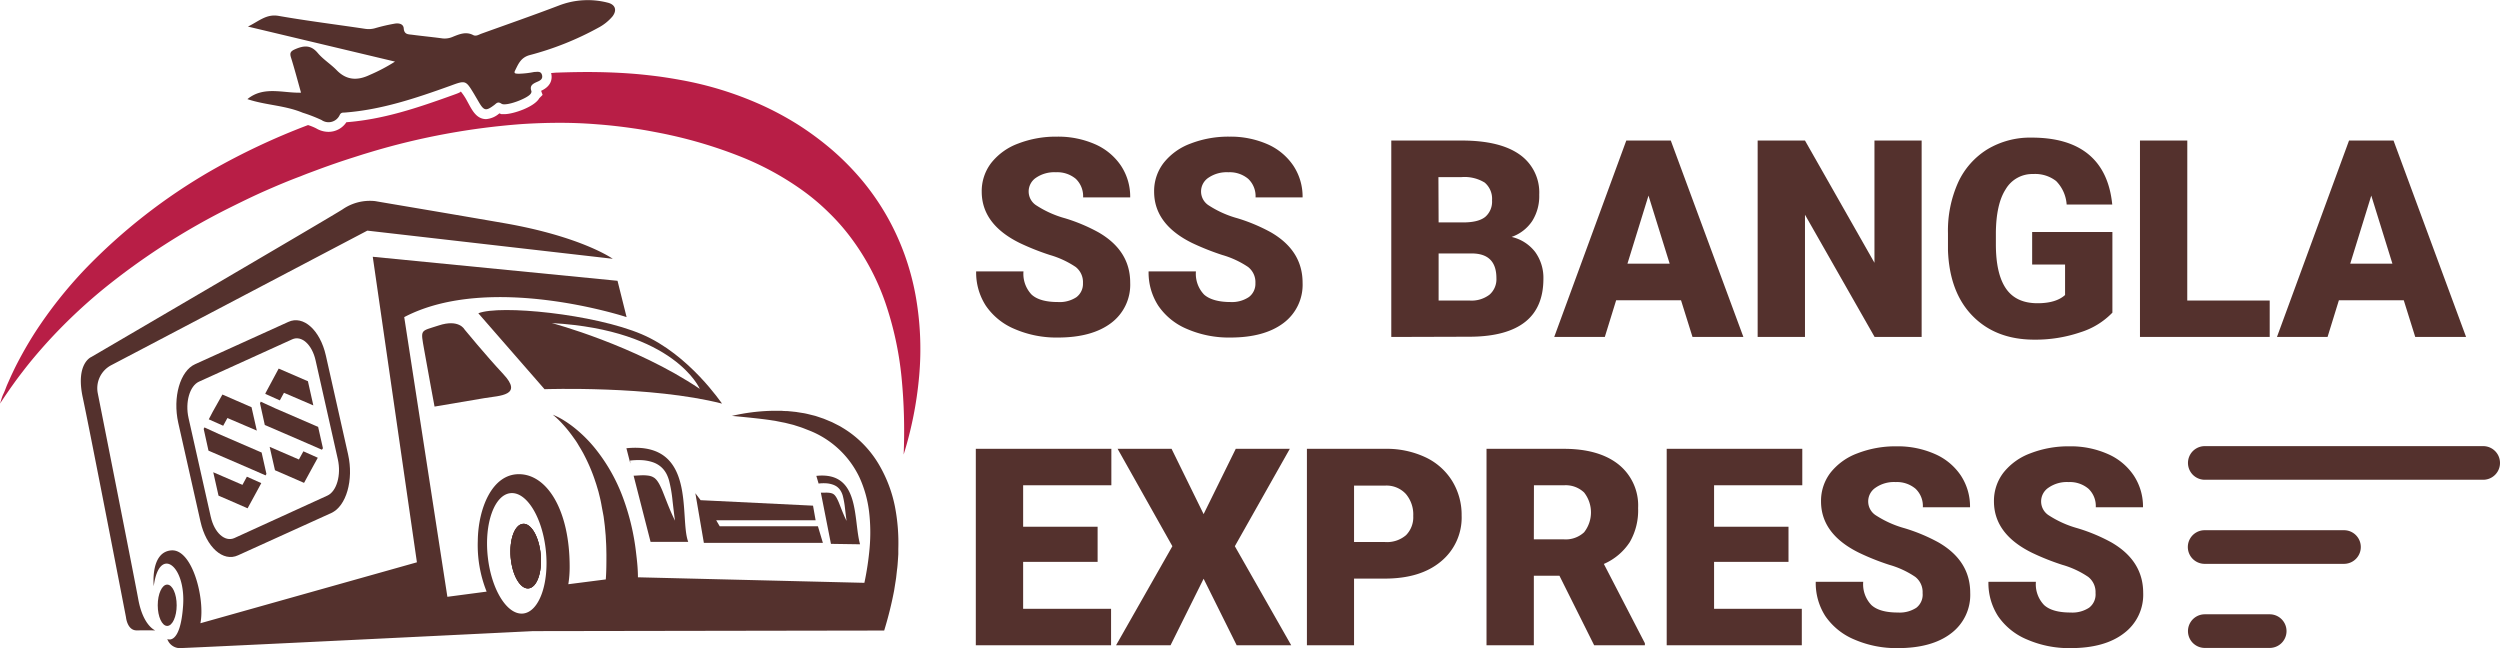 <svg xmlns="http://www.w3.org/2000/svg" viewBox="0 0 520.31 134.9"><defs><style>.cls-1{fill:#54312d;}.cls-2{fill:#b81e46;}</style></defs><g id="Layer_2" data-name="Layer 2"><g id="Layer_1-2" data-name="Layer 1"><path class="cls-1" d="M72.45,94.59,67.82,74c-1.19-5.3-4.7-8.46-7.82-7l-19.4,8.8C37.48,77.2,35.91,82.67,37.1,88l4.63,20.57c1.19,5.3,4.7,8.46,7.82,7l19.4-8.8C72.07,105.36,73.64,99.89,72.45,94.59Zm-28.58,13L39.24,87c-.74-3.29.24-6.69,2.18-7.57l19.4-8.81c1.94-.88,4.12,1.08,4.86,4.38l4.63,20.58c.74,3.29-.24,6.69-2.18,7.57L48.74,112C46.79,112.83,44.61,110.87,43.87,107.57Z"/><path class="cls-1" d="M44.37,98.28l6.09,2.63.92-1.7,3,1.34-.91,1.68-1.94,3.56-3-1.31-3.05-1.32-1.1-4.88"/><path class="cls-1" d="M44.29,85.67l2-3.56,3,1.31,3.06,1.33,1.1,4.87L47.33,87l-.88,1.61-3-1.34Z"/><path class="cls-1" d="M42.52,88.94l3,1.38,8.67,3.75.26.11,1,4.45-.17.31-3-1.31-8.68-3.75-.21-.09-1-4.53.14-.25,0-.07"/><path class="cls-1" d="M56.12,93l6.09,2.63.93-1.7,3,1.34-.92,1.67-1.94,3.56-3-1.31-3.05-1.32L56.12,93"/><path class="cls-1" d="M65.2,84.37h0L59.1,81.75l-.86,1.58a0,0,0,0,1,0,0h0l-3-1.34a.15.15,0,0,1,0-.06.19.19,0,0,1,0-.08L58,76.71l0,0h0l6.1,2.64a.15.15,0,0,1,0,.06l1.09,4.87a.09.09,0,0,1,0,.09A0,0,0,0,1,65.2,84.37Z"/><path class="cls-1" d="M54.27,83.6l3,1.38,8.67,3.75.27.11,1,4.45L67,93.6l-3-1.31-8.67-3.75-.22-.09-1-4.53.13-.25,0-.07"/><path class="cls-1" d="M90.44,84.62l10.44-1.77c3.14-.52,8.08-.5,3.86-5-3.6-3.85-8.06-9.28-8.06-9.28s-1.13-2.24-5.39-.83c-3.88,1.28-3.78.66-3,5.11S90.44,84.62,90.44,84.62Z"/><polygon class="cls-1" points="144.72 102.65 146.49 112.98 171.26 112.98 170.23 109.53 149.79 109.53 149.06 108.28 169.75 108.28 169.21 105.24 145.81 104.1 144.72 102.65"/><path class="cls-1" d="M143.24,112.78H135.4L131.87,99c.51,0,1-.06,1.5-.07A8,8,0,0,1,135,99a3.6,3.6,0,0,1,.67.18,3.2,3.2,0,0,1,.57.32,3.36,3.36,0,0,1,.52.54,7.27,7.27,0,0,1,.47.74,17.69,17.69,0,0,1,.81,1.8l.76,1.93c.51,1.3,1.06,2.6,1.68,3.85-.19-1.39-.35-2.76-.51-4.15a27.79,27.79,0,0,0-.73-4.23,7.81,7.81,0,0,0-.42-1.13,5.31,5.31,0,0,0-.71-1.13,4.86,4.86,0,0,0-1.07-.95,5.21,5.21,0,0,0-1.24-.59,8.74,8.74,0,0,0-2.43-.42,13.74,13.74,0,0,0-2.24.1l.06.62-.82-3.19C145.17,91.8,141.31,107.82,143.24,112.78Z"/><path class="cls-1" d="M179,113.28l-6.06-.09-2.1-10.66.94,0a5.6,5.6,0,0,1,1,.06,3.63,3.63,0,0,1,.42.11,2.08,2.08,0,0,1,.35.2,1.75,1.75,0,0,1,.32.34,3.31,3.31,0,0,1,.29.46,10.34,10.34,0,0,1,.51,1.11l.47,1.2c.32.81.66,1.62,1.05,2.4-.12-.87-.22-1.72-.32-2.58a18.64,18.64,0,0,0-.46-2.63,4,4,0,0,0-.26-.7,3.6,3.6,0,0,0-.44-.71,3.1,3.1,0,0,0-.66-.59,3.64,3.64,0,0,0-.78-.36,5.21,5.21,0,0,0-1.51-.26,8,8,0,0,0-1.39.06l-.47-1.6C179.09,98.07,177.55,108.1,179,113.28Z"/><path class="cls-1" d="M112.53,115.47c.32,3.7-.81,6.83-2.54,7s-3.39-2.73-3.71-6.43.81-6.83,2.54-7S112.2,111.77,112.53,115.47Z"/><path class="cls-1" d="M186.26,105.44A28,28,0,0,0,183.11,97a21.88,21.88,0,0,0-6-6.8,21.29,21.29,0,0,0-1.89-1.25c-.31-.21-.65-.37-1-.55l-1-.51c-.34-.15-.68-.28-1-.42l-.77-.32-.27-.09-1-.34-.52-.17-.53-.13c-.71-.17-1.41-.37-2.12-.47l-1.07-.17c-.35-.07-.71-.08-1.07-.13l-1.06-.1c-.36,0-.72,0-1.07-.05l-1.06,0c-.36,0-.71,0-1.07,0a41,41,0,0,0-8.29,1.06s5.52.49,8.17.9c.33.06.66.09,1,.16l1,.2c.32.07.65.12,1,.2l1,.25c.32.08.64.15.95.26l.94.3c.62.19,1.22.45,1.82.68a19.46,19.46,0,0,1,10.67,9.84,24.1,24.1,0,0,1,2,7.09,36.86,36.86,0,0,1,.12,7.58,60.63,60.63,0,0,1-1.09,7.28l-47.13-1.15c0-1.71-.18-3.43-.39-5.13a48.76,48.76,0,0,0-2.71-11.41,36.45,36.45,0,0,0-5.73-10.18,28.25,28.25,0,0,0-4.06-4.12,22.52,22.52,0,0,0-2.32-1.69,15,15,0,0,0-2.51-1.31,18.32,18.32,0,0,1,2,1.9,25.22,25.22,0,0,1,1.76,2.11c.28.36.53.73.8,1.1s.51.74.74,1.14.47.76.69,1.16l.33.58.31.6a36.37,36.37,0,0,1,2.09,4.91c.13.43.29.83.41,1.26l.38,1.27c.21.87.44,1.72.59,2.59s.33,1.73.48,2.59l.17,1.32.08.65.06.66.12,1.32.07,1.32c.06.87.06,1.76.08,2.64,0,1.72,0,3.44-.13,5.16l-7.8,1a22,22,0,0,0,.28-3.65c0-11.7-4.64-19.13-10.43-19.25s-8.63,7.31-8.69,13.88a26,26,0,0,0,1.84,10.56l-8.17,1.08L84.13,66c17.86-9.37,46.28,0,46.28,0l-1.89-7.56-50.94-5,9.19,63.59L41.71,129.71c1-5-1.65-15.52-6.07-15.16S32,122,32,122c1.09-8.48,6.68-4.46,6.11,4s-3.29,7-3.29,7a2.8,2.8,0,0,0,2.45,1.89c1.81,0,73.66-3.54,73.66-3.54l73.09-.12h0a78,78,0,0,0,2.07-8.33l.34-2.14.08-.54.06-.54.12-1.08q.08-.54.12-1.08l.08-1.09.07-1.09c0-.36,0-.73,0-1.1A39.88,39.88,0,0,0,186.26,105.44Zm-77.39,22.25c-3.33.35-6.63-5-7.36-11.89s1.39-12.81,4.73-13.16,6.63,5,7.36,11.89S112.21,127.34,108.87,127.69Z"/><path class="cls-1" d="M32.31,131.2s-2.53-.93-3.54-6.52c-.84-4.62-8.41-42.78-8.41-42.78A5.41,5.41,0,0,1,23.16,76c3.66-1.91,53.29-28,53.29-28l51.08,5.86s-6.48-4.63-22.73-7.44S80,42.2,78.1,41.86a10,10,0,0,0-6.8,1.71C69.13,45,19,74.3,19,74.3s-3.3,1.33-1.78,8.41c1.62,7.57,9,45.75,9,45.75s.25,2.76,2.24,2.74S32.31,131.2,32.31,131.2Z"/><ellipse class="cls-1" cx="34.8" cy="125.97" rx="1.97" ry="4.3"/><path class="cls-1" d="M110,122.45c-1.72.15-3.39-2.73-3.71-6.43s.81-6.83,2.54-7,3.38,2.73,3.71,6.43S111.72,122.3,110,122.45Z"/><path class="cls-1" d="M110,122.45c-1.72.15-3.39-2.73-3.71-6.43s.81-6.83,2.54-7,3.38,2.73,3.71,6.43S111.72,122.3,110,122.45Z"/><path class="cls-1" d="M133.55,69.56c-9.93-4.22-29.54-6.16-34-4.36L113.33,81s22.19-.77,36.94,3C150.27,84.07,143.48,73.78,133.55,69.56Zm-18.7-2.32c25.57,1.43,30.8,13.7,30.8,13.7C132.14,71.83,114.85,67.24,114.85,67.24Z"/><path class="cls-2" d="M190.53,61.35A53.11,53.11,0,0,0,188.27,53a52.2,52.2,0,0,0-3.68-8,51.65,51.65,0,0,0-5.06-7.33,55.57,55.57,0,0,0-6.26-6.39,62.62,62.62,0,0,0-7.16-5.32,63.76,63.76,0,0,0-7.81-4.19,72,72,0,0,0-16.67-5.13q-2.13-.39-4.26-.69c-1.43-.19-2.85-.35-4.28-.49-2.85-.26-5.7-.4-8.54-.45s-5.67,0-8.49.1c-.46,0-.91.07-1.36.09.21.81.36,2.59-2.08,3.7l.31.85-.69.69c-1,1.82-5.43,3.32-7.29,3.32h-.6l-.42-.17a4.71,4.71,0,0,1-2.76,1.2c-1.82,0-2.73-1.58-3.34-2.64L97,20.63A12.13,12.13,0,0,0,95.87,19c.15.16-.68.46-1.49.75-7.71,2.78-14.66,5.1-22.29,5.69a4.46,4.46,0,0,1-3.74,2,5,5,0,0,1-2.52-.71,11,11,0,0,0-1.72-.7A142.07,142.07,0,0,0,44,35.49,118.72,118.72,0,0,0,17.65,56.07,90.84,90.84,0,0,0,7.31,69.16,81.59,81.59,0,0,0,3.2,76.37c-.3.61-.59,1.24-.89,1.86l-.84,1.89C1.21,80.75,1,81.39.7,82S.23,83.31,0,84l1.13-1.7,1.16-1.68c.4-.55.79-1.11,1.19-1.65s.81-1.08,1.22-1.61c1.64-2.15,3.39-4.2,5.18-6.18a111.06,111.06,0,0,1,11.6-11A143.12,143.12,0,0,1,48.11,43.08c2.36-1.17,4.73-2.33,7.14-3.39s4.85-2.09,7.3-3c.61-.25,1.22-.49,1.84-.72l1.85-.69c1.24-.46,2.48-.9,3.72-1.33s2.5-.84,3.76-1.24l1.88-.6,1.89-.57a147,147,0,0,1,31-5.71q3.93-.26,7.83-.27t7.8.3c2.58.19,5.15.48,7.69.85,1.27.18,2.54.39,3.8.63s2.51.47,3.75.75a94.85,94.85,0,0,1,14.43,4.37,60.41,60.41,0,0,1,13,7,45.5,45.5,0,0,1,5.64,4.72,43.7,43.7,0,0,1,4.86,5.56,49.59,49.59,0,0,1,7,13.34,69.06,69.06,0,0,1,3.33,15.32,114.62,114.62,0,0,1,.45,16.2,78,78,0,0,0,3.22-16.23A63.1,63.1,0,0,0,190.53,61.35Z"/><path class="cls-1" d="M51.49,20.63c3.39-2.77,7.34-1.24,11.16-1.34-.72-2.57-1.36-5-2.11-7.39-.28-.93,0-1.25.82-1.63,1.82-.8,3.32-1,4.79.78,1.13,1.34,2.69,2.29,3.92,3.56,2.06,2.12,4.33,2.19,6.84,1a36.47,36.47,0,0,0,5.3-2.79L51.6,5.53C53.92,4.4,55.43,2.86,58,3.31,64,4.36,70,5.1,76,6a4.85,4.85,0,0,0,2.2-.17,37.33,37.33,0,0,1,3.9-.9c.86-.16,1.86,0,1.93,1,.1,1.3,1,1.2,1.74,1.3,2.12.28,4.25.48,6.37.77a4.22,4.22,0,0,0,2.17-.37c1.35-.54,2.7-1.1,4.17-.33.59.31,1.14-.08,1.68-.28,5.38-1.94,10.79-3.82,16.13-5.86A16.67,16.67,0,0,1,126.47.55c1.59.39,2,1.56,1,2.87a9.94,9.94,0,0,1-3,2.38,62.51,62.51,0,0,1-14.27,5.68c-1.83.52-2.33,1.86-3,3.2-.36.7.23.62.64.67a18.56,18.56,0,0,0,3.34-.37c.61,0,1.38-.25,1.62.61s-.38,1.18-1,1.44c-.88.39-1.64.77-1.19,1.95a.74.74,0,0,1-.12.46c-.52,1-5.2,2.76-6.11,2.15-.72-.49-1-.16-1.44.21-1.83,1.39-2.21,1.3-3.37-.7-.29-.51-.59-1-.89-1.52-1.77-2.92-1.76-2.9-5-1.71-7.15,2.57-14.34,5-22,5.56-.4,0-.75,0-1,.55a2.55,2.55,0,0,1-3.76,1A32.25,32.25,0,0,0,63,23.46C59.25,21.9,55.25,21.9,51.49,20.63Z"/><path class="cls-1" d="M289.56,70.13V29.25h14.68q7.89,0,12,2.89a9.63,9.63,0,0,1,4.11,8.4A9.69,9.69,0,0,1,318.89,46a8.51,8.51,0,0,1-4.29,3.31,8.62,8.62,0,0,1,4.91,3.14A9.17,9.17,0,0,1,321.22,58q0,6-3.8,9t-11.27,3.08Zm9.85-23.84h5.14c2.15,0,3.68-.41,4.6-1.18a4.19,4.19,0,0,0,1.38-3.41A4.42,4.42,0,0,0,309,38a8,8,0,0,0-4.8-1.14h-4.83Zm0,6.46v9.8h6.46A6.14,6.14,0,0,0,310,61.33a4.27,4.27,0,0,0,1.44-3.44c0-3.41-1.7-5.12-5.08-5.14Z"/><path class="cls-1" d="M349.86,62.49h-13.5L334,70.13H323.47l15-40.88h9.26l15.11,40.88H352.25Zm-11.15-7.61h8.79l-4.41-14.17Z"/><path class="cls-1" d="M399.94,70.13h-9.79L375.66,44.69V70.13h-9.85V29.25h9.85l14.46,25.44V29.25h9.82Z"/><path class="cls-1" d="M439.64,65.07A15.75,15.75,0,0,1,433,69.15a28.93,28.93,0,0,1-9.6,1.54q-8,0-12.83-4.91T405.42,52.1l0-3.53A24.47,24.47,0,0,1,407.52,38a15.9,15.9,0,0,1,6.11-6.93,17.27,17.27,0,0,1,9.2-2.43q7.64,0,11.86,3.5c2.81,2.33,4.46,5.8,4.92,10.43h-9.49a7.69,7.69,0,0,0-2.19-4.89,7.07,7.07,0,0,0-4.77-1.46,6.41,6.41,0,0,0-5.72,3.15c-1.35,2.09-2,5.09-2.05,9v2.47c0,4.08.69,7.15,2.09,9.2s3.59,3.07,6.58,3.07q3.84,0,5.73-1.71V55.05h-6.85V48.29h16.7Z"/><path class="cls-1" d="M455.22,62.55h17.16v7.58h-27V29.25h9.85Z"/><path class="cls-1" d="M500.28,62.49h-13.5l-2.36,7.64H473.89l15-40.88h9.26l15.1,40.88H502.67Zm-11.14-7.61h8.78l-4.4-14.17Z"/><path class="cls-1" d="M225.39,58.92a4,4,0,0,0-1.52-3.36,19.21,19.21,0,0,0-5.36-2.49,51.64,51.64,0,0,1-6.27-2.49q-7.92-3.9-7.92-10.7a9.61,9.61,0,0,1,2-6,12.78,12.78,0,0,1,5.58-4A21.79,21.79,0,0,1,220,28.44,19.08,19.08,0,0,1,227.87,30a12.57,12.57,0,0,1,5.42,4.47,11.64,11.64,0,0,1,1.93,6.62h-9.8a5,5,0,0,0-1.52-3.87,6,6,0,0,0-4.13-1.37A6.74,6.74,0,0,0,215.61,37a3.43,3.43,0,0,0,.16,5.8,21.22,21.22,0,0,0,5.9,2.63,36.11,36.11,0,0,1,6.94,2.92q6.62,3.81,6.61,10.5a9.94,9.94,0,0,1-4,8.4q-4,3-11.06,3a21.87,21.87,0,0,1-9-1.78,13.54,13.54,0,0,1-6-4.87,12.68,12.68,0,0,1-2-7.12h9.85a6.26,6.26,0,0,0,1.69,4.83q1.69,1.55,5.5,1.55A6.33,6.33,0,0,0,224,61.87,3.46,3.46,0,0,0,225.39,58.92Z"/><path class="cls-1" d="M261.28,58.92a4,4,0,0,0-1.53-3.36,19.07,19.07,0,0,0-5.36-2.49,53,53,0,0,1-6.27-2.49q-7.92-3.9-7.92-10.7a9.61,9.61,0,0,1,2-6,12.75,12.75,0,0,1,5.59-4,21.75,21.75,0,0,1,8.12-1.44A19.11,19.11,0,0,1,263.76,30a12.54,12.54,0,0,1,5.41,4.47,11.64,11.64,0,0,1,1.93,6.62h-9.79a4.94,4.94,0,0,0-1.53-3.87,6,6,0,0,0-4.13-1.37A6.76,6.76,0,0,0,251.49,37a3.43,3.43,0,0,0,.16,5.8,21.31,21.31,0,0,0,5.91,2.63,36.39,36.39,0,0,1,6.94,2.92q6.6,3.81,6.6,10.5a9.94,9.94,0,0,1-4,8.4q-4,3-11.05,3a21.88,21.88,0,0,1-9-1.78,13.51,13.51,0,0,1-6-4.87,12.69,12.69,0,0,1-2-7.12h9.85a6.26,6.26,0,0,0,1.7,4.83c1.12,1,3,1.55,5.5,1.55a6.3,6.3,0,0,0,3.84-1.05A3.44,3.44,0,0,0,261.28,58.92Z"/><path class="cls-1" d="M228.44,116.94h-15.5v9.77h18.3v7.58H203.09V93.41H231.3V101H212.94v8.62h15.5Z"/><path class="cls-1" d="M250.5,107l6.69-13.59h11.25L257,113.68l11.73,20.61H257.38l-6.88-13.84-6.88,13.84H232.28L244,113.68l-11.4-20.27h11.23Z"/><path class="cls-1" d="M281.81,120.42v13.87H272V93.41h16.31a19,19,0,0,1,8.3,1.73,13.07,13.07,0,0,1,5.59,4.91,13.44,13.44,0,0,1,2,7.23,11.81,11.81,0,0,1-4.29,9.56q-4.27,3.59-11.75,3.58Zm0-7.61h6.45a6.07,6.07,0,0,0,4.37-1.43,5.31,5.31,0,0,0,1.5-4,6.59,6.59,0,0,0-1.54-4.58,5.49,5.49,0,0,0-4.21-1.74h-6.57Z"/><path class="cls-1" d="M324.56,119.83h-5.33v14.46h-9.85V93.41h16.08q7.28,0,11.37,3.23a10.93,10.93,0,0,1,4.1,9.11,13.18,13.18,0,0,1-1.73,7.07,12.26,12.26,0,0,1-5.4,4.55l8.54,16.5v.42H331.78Zm-5.33-7.58h6.23a5.63,5.63,0,0,0,4.23-1.47,6.71,6.71,0,0,0,0-8.28,5.55,5.55,0,0,0-4.21-1.5h-6.23Z"/><path class="cls-1" d="M372.23,116.94H356.74v9.77H375v7.58H346.88V93.41H375.1V101H356.74v8.62h15.49Z"/><path class="cls-1" d="M400.14,123.43a4,4,0,0,0-1.53-3.37,18.79,18.79,0,0,0-5.38-2.5,50.12,50.12,0,0,1-6.28-2.5q-7.95-3.9-7.95-10.72a9.62,9.62,0,0,1,2-6,12.8,12.8,0,0,1,5.6-4,21.86,21.86,0,0,1,8.14-1.45,19.1,19.1,0,0,1,7.91,1.58,12.48,12.48,0,0,1,5.43,4.47,11.71,11.71,0,0,1,1.93,6.64h-9.82a4.94,4.94,0,0,0-1.53-3.87,6,6,0,0,0-4.14-1.38,6.71,6.71,0,0,0-4.17,1.17,3.43,3.43,0,0,0,.15,5.81,21.46,21.46,0,0,0,5.93,2.64,36.59,36.59,0,0,1,7,2.93q6.63,3.82,6.62,10.53a10,10,0,0,1-4,8.42q-4,3.06-11.09,3.06a22,22,0,0,1-9-1.78,13.66,13.66,0,0,1-6.06-4.88,12.71,12.71,0,0,1-2-7.15h9.88a6.24,6.24,0,0,0,1.7,4.84q1.69,1.56,5.51,1.56a6.34,6.34,0,0,0,3.86-1A3.46,3.46,0,0,0,400.14,123.43Z"/><path class="cls-1" d="M436.13,123.43a4,4,0,0,0-1.53-3.37,18.84,18.84,0,0,0-5.37-2.5,50.34,50.34,0,0,1-6.29-2.5q-7.95-3.9-7.95-10.72a9.62,9.62,0,0,1,2-6,12.8,12.8,0,0,1,5.6-4,21.9,21.9,0,0,1,8.14-1.45,19.06,19.06,0,0,1,7.91,1.58,12.48,12.48,0,0,1,5.43,4.47,11.71,11.71,0,0,1,1.94,6.64h-9.83a4.94,4.94,0,0,0-1.53-3.87,6,6,0,0,0-4.14-1.38,6.71,6.71,0,0,0-4.17,1.17,3.43,3.43,0,0,0,.15,5.81,21.46,21.46,0,0,0,5.93,2.64,36.31,36.31,0,0,1,7,2.93q6.63,3.82,6.63,10.53a10,10,0,0,1-4.05,8.42q-4,3.06-11.09,3.06a21.93,21.93,0,0,1-9-1.78,13.63,13.63,0,0,1-6.07-4.88,12.71,12.71,0,0,1-2-7.15h9.88a6.24,6.24,0,0,0,1.7,4.84q1.7,1.56,5.51,1.56a6.34,6.34,0,0,0,3.86-1A3.46,3.46,0,0,0,436.13,123.43Z"/><path class="cls-1" d="M487.84,117.35h-29a3.5,3.5,0,0,1,0-7h29a3.5,3.5,0,0,1,0,7Z"/><path class="cls-1" d="M516.81,99.85H458.87a3.5,3.5,0,0,1,0-7h57.94a3.5,3.5,0,0,1,0,7Z"/><path class="cls-1" d="M472.38,134.85H458.87a3.5,3.5,0,0,1,0-7h13.51a3.5,3.5,0,0,1,0,7Z"/></g></g></svg>